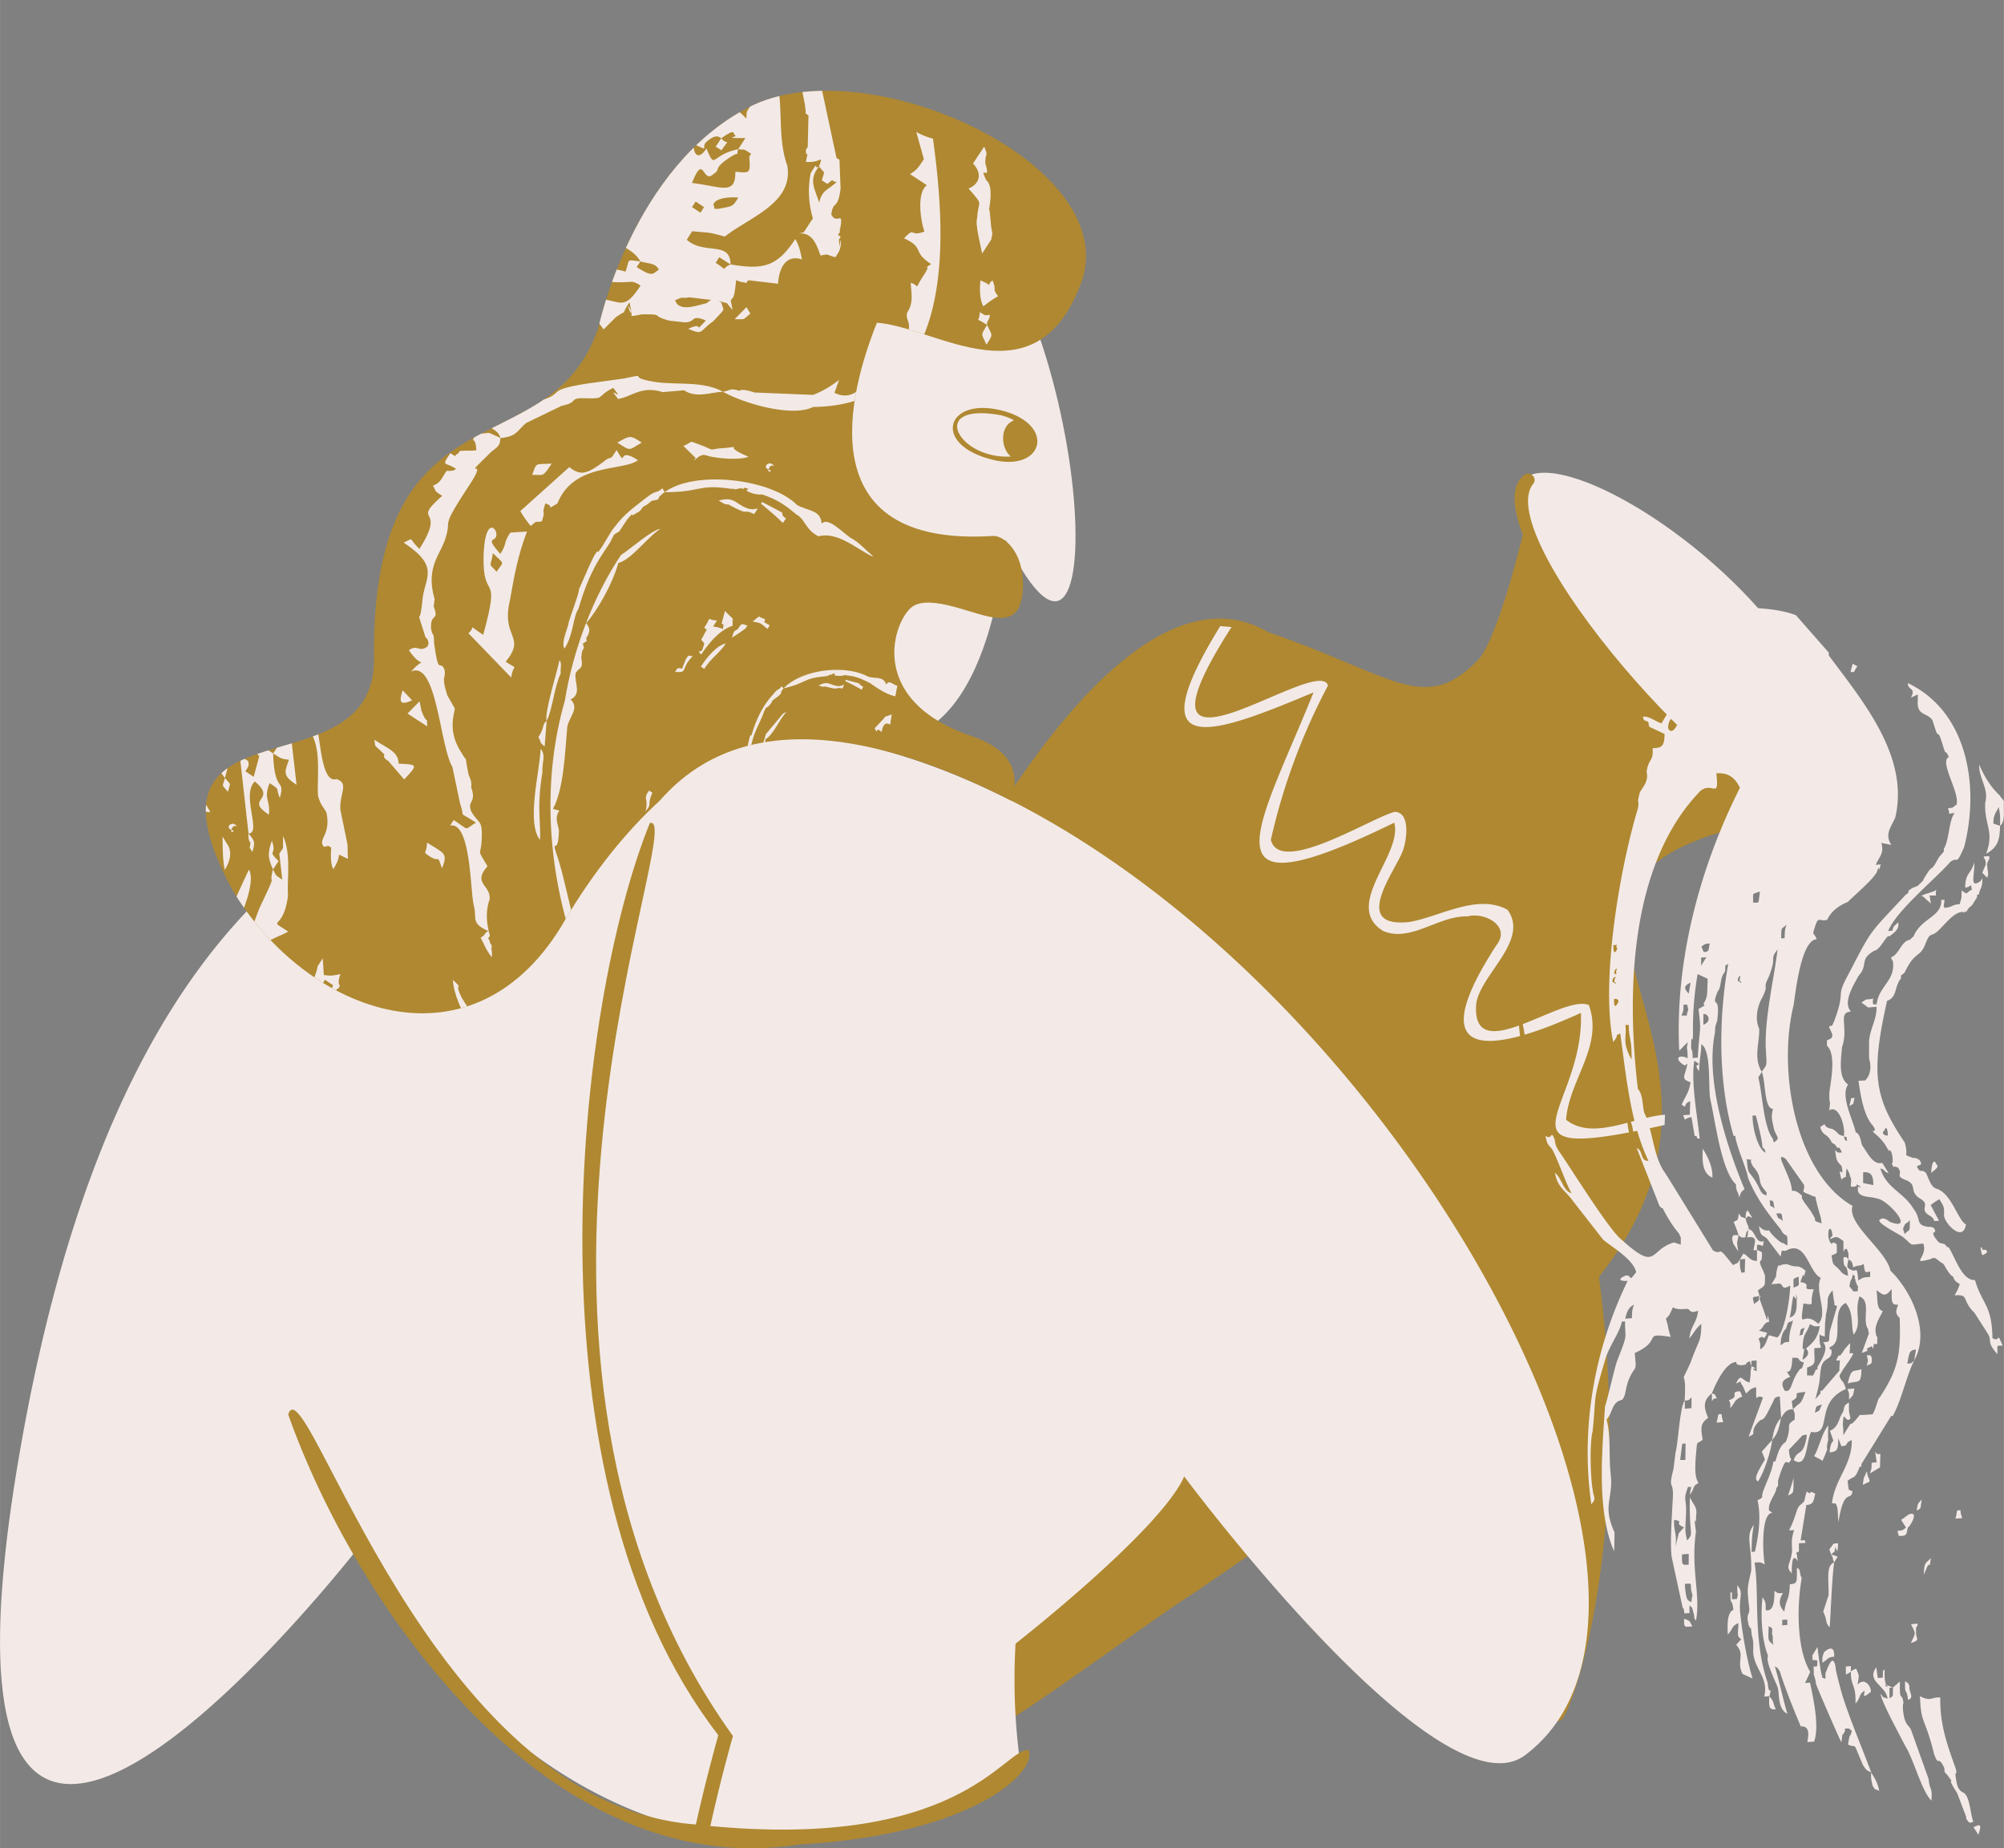 <svg xmlns="http://www.w3.org/2000/svg" width="1080" height="995.9" viewBox="-0.005 0 1080.005 995.949" style=""><rect x="-0.005" y="0" width="1080.005" height="995.949" fill="#808080" stroke="none"/><g><defs><clipPath id="a" transform="translate(0 48.9)"><path d="M583.3 101.7c-24 68.1-78.9 25.5-110.7 23.3-14.7 36.5-38.3 121.3 62.6 114.9 5.5-.4 16.7 8.4 16.1 27.5-.5 16-7.7 17.5-15.9 16.4-10.8-1.4-33.5-12.4-43.4-6s-26.5 50.1 31.5 69.9c23.1 7.8 26.1 21.4 21.5 34.9-58.2-29.7-140.1-56.6-189.4-.1-18 16.4-35.8 38.5-50.7 63.7-48.8 85.7-139.9 51.4-179.8-15.8-57.9-107.5 80-48.7 76.4-127-.3-148.9 95.8-98.5 121.2-176.5 0 0 17.8-85.5 80.8-118s199.8 29.9 179.8 92.8z" fill="none"></path></clipPath></defs><g data-name="Слой 2"><g data-name="Zodiac24_427614472"><path d="M541.9 290.9c62.9 127.3 45.4-150.4-39.4-194.7-78.9-43.8-126.9 34.4-127.3 75.6s24.6 213.7 92.1 226.3 74.6-107.2 74.6-107.2z" fill="#f3eae7"></path><path d="M841 927.1c7.2-2 63.2-163.1-13.9-382.6l-101.4 40.6S745.2 954 841 927.1z" fill="#af8831"></path><path d="M715.1 564.3c1.2-.8 2.3 1.1 1.2 2s-2.3-1.1-1.2-2z" fill="#34364e"></path><path d="M376 940.2c50.5 92.7 189.4-31.4 268.7-82.7 61.2-41.8 176.5-121.1 185-136.1 171.8-152.4-72-247.5 139.1-282.2l-142.9-174c-3.3 16.8-18.8 82.5-30.8 91.9-28.2 27.5-44.5 6.7-111.4-16.4-134.7-79-341 500.5-307.7 599.5z" fill="#af8831"></path><path d="M859.3 349.2c6.9 8.4 14.6 17.1 22.1 25.2h.1c21.5 24.6 86.4 85.3 102.2 64.4 46.2-119.8-280.8-294.5-124.4-89.6z" fill="#f3eae7"></path><path d="M897.3 600.7c-16.9 1.1-38.7 14.2-53.3 2.7 1.6-21.6 20.3-39.6 12.3-61.8-14.3-6.3-63.8 35.2-60.7-.9 2.4-15.8 28.9-34.1 16.8-50.5-16.4-8.9-36.6 3.9-52.8 6.6-32.1 3.6-7.5-27.6-3.6-38.3 2.3-6.2 4.1-21.1-4.5-21-13.3 3.6-61.9 34.5-66.6 15a333.8 333.8 0 0 1 30.8-83.1c-5.1-17.7-115.4 67.2-52-31.5l-6.1-.5c-45.7 74.2-2.6 57.9 50.3 35.7-29.5 73.3-62.4 122.1 43.5 70.2 4.8 17.1-28 44.5-6.1 58.3 15 6.5 29.9-8.3 45.6-7.8 9.4-2.5 23.7 5.4 15.5 15.6-40.5 62.4-4.7 59.4 45.6 36.4 2 52.3-53.3 82.5 45.1 60.4z" fill="#f3eae7"></path><path d="M586.3 479.6a166 166 0 0 0 17.5-8.5c-22-4.8-18.2-12.1 1.7-4-4.1-26.3 4.5-23.1 4.4.5 18.8-13.8 34.5-13.8 5.3 2 40.2 7 21.1 11.9-4.9 3.4 3.8 30.8-4.3 38.7-4.3 1.9-3.4 1.5-25.4 15.2-19.7 4.7z" fill="#af8831"></path><path d="M513.8 665.9a166.4 166.4 0 0 0-18.5-6c12.5 18.8 4.7 21.4-4 1.7-15.2 21.8-19.3 13.6-2.8-3.4-23.1-3.1-34.5-14-2.4-5.1-23.9-32.6-7-23.1 5.8 1 18.5-24.8 29.8-24.7 4.4 1.6 3.5 1.2 28.9 6.6 17.5 10.2z" fill="#af8831"></path><path d="M736.2 640.3c-4.8 4.3-9.3 9-13.7 13.8 22.4-2.7 21.2 5.4-.2 4.3 12.5 23.5 3.4 23.4-4.4 1-13 19.2-27.8 24.3-5.6-.2-40.2 6.8-23.9-4.1 3.5-4.7-13.9-27.9-8.8-38 3.4-3.2 2.7-2.6 18.9-22.8 17-11z" fill="#af8831"></path><path d="M494.5 793.2c25.7 5 32.8-31.6 9.6-38.5s-31.1 31.8-9.6 38.5zm-8.7-18.8c-2.2-23.1 32.1-19.2 28 3.4-4.5 15.4-27.9 14.1-28-3.4z" fill="#af8831"></path><path d="M644.7 857.5l3.7-2.6c-12.3-17 12.2-36.8 23.5-16.1l3.6-2.5c-14-25.2-46.3-1.1-30.8 21.2z" fill="#af8831"></path><path d="M583 601.2c25.7 5 32.8-31.6 9.6-38.5s-31.1 31.8-9.6 38.5zm-8.7-18.9c-2.2-23 32.1-19.1 28 3.5-4.6 15.3-28 14.1-28-3.5z" fill="#af8831"></path><path d="M985.8 437.5c-1.8-8.2-7.4.9-12.2.5-44.5-3-170-148.2-147.4-177.2 3-3.2-2.3-7.9-5.2-4.4-35.1 29.3 134.6 225.7 164.8 181.1z" fill="#af8831"></path><path d="M821.9 945.8c-46.2 34.6-183.7-150.2-183.7-150.2-12.8 29.1-90.9 90.1-90.9 90.1a332.5 332.5 0 0 0 2.7 65.8c-173.6 107.7-313.5-26.3-355.6-119.1-16.5 21-242.2 303.9-185.2-41.5C68.4 433.3 239.6 405 381 394.3c284.4-21.7 576.8 449.6 440.9 551.5z" fill="#f3eae7"></path><path d="M395 935.5c-.2.6-6.4 21.9-13.2 52.9-2.6-.3-5.2-.8-7.7-1.2 5.8-26.5 11.3-46 13-52.2-106.7-138-76.3-394.3-36.9-491.5 21.8-6.5-103.8 284.7 44.8 492z" fill="#af8831"></path><path d="M838 632l-3.5-5.6c.8 4.3.8 4.3 3.5 5.6z" fill="#af8831"></path><path d="M818.8 533.2c.2-4.9-.7-7.9 3-11.8-5.5-2.5-2.6-8.5-2.4-21.6 3.7-1.7.9-.1 1-1.5l1.2-19c2-7.4.1-1.5-.7-8.7 2.7-.2 1.8-.1 3.7-1.7.3-12.6 5.3-25.9 10.7-37 3.7-9.2 2.4-11.9 6.7-20.8-29.6 30.5-25.8 92.1-24.3 133.8 1.9-1.7 5.7-12 1.1-11.7z" fill="#af8831"></path><path d="M871.8 583.1c.7 10.1 2.6 7.1 2.4 15.8h1.9c-.2-15-4.4-22.4-4.8-36-4.7 6.1.7 10.1.5 20.2z" fill="#af8831"></path><path d="M880.3 615.9c.2-7.3-.7-11.6-3.4-14.3.1 4.8.8 10 3.4 14.3z" fill="#af8831"></path><path d="M834.8 607.6l-1.7-2.8c-1.8-4.3.8 1.4-.9-4.3-3.5-7 .1-5.8-3.4-11.4-5.3-10.8-5.6-27-8.5-38.6l-1.8.2c.8 14.1 5.8 39 11.8 52.8v1.5c.9 2.8 0-1.5.8 4.3 1.9-1.6 1-1.6 3.7-1.7z" fill="#af8831"></path><g fill="#f3eae7"><path d="M959.8 764.1c-2.8 3.1-3.7 6.1-4.8 11.9 2.8-3.1 3.8-6 4.8-11.9z"></path><path d="M1009.2 962.3c1.8 2.8.9 1.4 3.6 2.7-.8-4.3-2.6-7.1-4.4-9.9-.1 4.4 0 2.9.8 7.2z"></path><path d="M983.1 890.2c-1 2.9-.9 1.5-1 5.8 2.8-1.6 2.8-3.1 6.4-3.3.1-1.5.2-7.3-5.4-2.5z"></path><path d="M987.7 839a6.7 6.7 0 0 0 .8 2.9l1.9-3.1-3.6-1.2c0 .1.1.2.1.3z"></path><path d="M985.5 859.5l-2.9 8.9c2.6 5.6.8 5.8 3.5 8.5.7-10.5 1.2-27 2.4-35-4.5 1.8-2.9 8.9-3 17.6z"></path><path d="M925.3 753.5c-1.8-2.8 0-1.5-2.7-2.7v4.3c.9-1.5.9-1.5 2.7-1.6z"></path><path d="M951.2 786.5c-6.6 10.6-4.8 10.5-3.9 11.9 2.8-3.1 7.7-18 7.7-22.4l-5.5 6.2z"></path><path d="M957 921.1c-1.8-4.3-.9-4.3-3.5-7-.2 5.8-.2 7.2 3.5 7z"></path><path d="M994.8 898v4.4c2.7-1.7.9-.1 2.7-1.7v-2.9z"></path><path d="M1008.3 911.6c.1-3.1-3.6-8-7.2-3.8 1-5.9.9-4.5-.8-8.7-2.8 1.6-.9.1-2.8 1.6-.1 8.8 2.7 5.7 2.5 17.3 2.7-3.1 1.9-4.5 3.7-6.1 3.7-3.2-2.8 6 4.6-.3z"></path><path d="M991.9 909.9c-.2-.9-3-10.8-2.6-11.5-1.5-8.3-4.3.3-5.5 3.3v2.9c-3.7-1.2-1 .1-1.8-1.3s-2.4-14.8-2.5-15.8l-2.8 4.6c.8 4.3-1.9 1.6 2.7 2.7v2.9c-2.8 1.6-1.8-2.8-1.9 4.5.3.8 1.3 4.3 1.1 4.8s13 30.7 13.8 31.9c1-7.4 0-2.9 1-4.5l.9-1.5v-1.4c2.8-.2 1.9-.2 3.7 1.2-1 4.4-1 0-2 7.4 5.4 2.5 1.9-3.1 8 11 1.8 2.8 1.8 2.8 4.5 4-4-10.8-14-34.5-16.6-45.2z"></path><path d="M1000 360.5l1-1.5a20.1 20.1 0 0 1-2.5-1.4c-.4 1.5-.9 3.1-1.2 4.6 2.7-.2 1.8-.1 2.7-1.7z"></path><path d="M937.8 868.7c-.7-8.6 2.1-10.3-1.5-14.4-.2 7.3.8 2.9-.2 7.3l-2.7.2c.1-7.3 0-1.5-.8-4.3-.2 8.7.8 2.8 1.6 10-3.6 1.2-3.3 9.1-3 13.3 2.8-3.1 1.9-4.5 5.6-6.2.4 4.2-1.5 7.3 1.7 8.6l-2.8 3.1c5.1 5.8-.1 8.6 3.4 15.7l5.4 2.5c-3.2-10.5-5.6-24.9-6.7-35.8z"></path><path d="M989.6 834.5s.8 4.3 1-2.9c-3.7.2-1.9.1-4.7 3.2l.9 2.8 1.9-1.5c1-5.9 0-1.5.9-1.6z"></path><path d="M1079.1 430.4c-1-1-1.1-1.3-1.1-1.5-5.3-4.8-8.8-10.9-11.3-16.8-.6 6.7 5.4 13 3.2 20.4-.6 12.3 5.1 15.2.5 27.5 6.4-3.3 7.4-7.8 7.5-15l-3.6-1.2c0-4.1.7-4.9 2.9-8.9.8 4.3.8 4.3.7 10.1 3.2-2.4 1.6-9.3 2.1-13.2z"></path><path d="M907.6 872.3c0 4.4 0 3 .9 4.3l3.6-.2c-1.7-2.8-.8-2.9-4.5-4.1z"></path><path d="M966.6 795.5c.5.6-2.8 9.7-3 10.4 3.7-1.7 2.8-1.6 3-10.4z"></path><path d="M978.3 804.9c-4.6-2.6-1 1.5-4.6-1.2-1.9 6-.1 4.4-3.8 7.6-1.8 1.6-1.9 5.9-5.7 13.4l2.7-.2c-1.9 6-1 7.4-1.1 11.7-1 7.4-3.8 7.6-.2 11.7.1-5.6.2-11.3 3.4-6.6-.1-.5-.3-1.2-.5-2.3.1-3-1.8-1.4 1-3v-4.4l3.6-.2c-.9-1.4 1-1.6-2.7-1.3l3.1-19.1c3.7-.3 3.8-1.7 4.8-6.1z"></path><path d="M985.3 768.1c-3.5 4.1-4.9 12.2-7.6 16.5 1.8 1.3 2.7 1.2 4.5 2.6 4.7-10.6 1-3.4 3.1-11.4-.3-1 0-5.2 0-7.7z"></path><path d="M926.1 762.1c-1 4.5-.1 1.5-1 4.5l3.6-.3c-.8-2.8-.8-2.8-.8-4.3z"></path><path d="M972.8 906.9l2.8-6c-7.2-11.6-7.4-34.7-4.6-50.5-1.7-3.2-.1-4.4-2.6-5.6-.1 7.2.8 8.6-3.8 8.9-.2 8.8-2 7.4-3 14.8-.9-1.4-4.5-4.1-.7-10.1-2.8.2-2.8.2-4.6-1.2 0 3.7.1 11.5-4.7 10.5 0-4.3 0-4.3-1.7-7.1-1.2 10.3-.4 23.4 3 31.7-1.8 2.6 4.3 14.3 5.2 17.1s-.2 11.6 5.2 14.1c-2.6-8.5-4.2-17.1-6.8-25.6 1.8 1.3.9-.1 2.7 2.7 2.3 7.8 8 22 11.3 29.7 4.6-.4 4.5 4 3.5 8.4l3.7-.2c3.4-9.2-1.7-28.5-2.2-31.8zm-19.6-30.6c2.7 1.3 1.8 1.4 1.8 4.3.9 1.4-.1 2.9.8 5.7-3.6-2.6-2.7-2.7-2.6-10zm10.1-.7l-2.8.2v-2.9l2.7-.2z"></path><path d="M1028.5 907.2l-1.8-1.3c-.2 8.7.8 2.9 1.6 10.1 3.8-1.2.1-4.7.8-7.2-.1-.3-.3-.7-.6-1.6z"></path><path d="M1030.1 815.7c-1.8.1-2.8 1.6-5.5 3.3l2.6 4.1c-1.8 1.6-1.8 1.6-4.6 1.8.9 2.9 0 2.9 2.7 2.7s2.2-2 2.9-4.5c.9-.1 5.6-7.7 1.9-7.4z"></path><path d="M1033.6 874.9l-3.7.3c2.7 5.6 2.7 4.2-.1 10.2 5.5-1.9 2.7-1.7 2.8-6 .1-5.9 0 0 1-4.5z"></path><path d="M1035.7 808c-2.8 3.1-1.8 1.6-2.8 6 2.8-1.6 1.8-.1 2.8-6z"></path><path d="M934.1 670.1l2.7 4.2c-.8-5.8-.9-2.9.2-8.7-1.9.1-4.6-1.2-2.9 4.5z"></path><path d="M1040.6 839.6c-2.8 3.1-3.6 1.7-3.8 9l1.9-4.5c1.9-3.1.9 2.8 1.9-4.5z"></path><path d="M944.4 656.3l-2.6-4.2c-1 1.6-1 1.6-1 4.5 1.8-1.6.9-1.5 3.6-.3z"></path><path d="M917.7 619c-.3 5.2-.7 13.3 5.2 15.6.2-5.9-2.4-11-5.2-15.6z"></path><path d="M941.6 659.4c.1-1.4 0 1.5-.8-2.8-2.7-1.3-1.9.1-3.6-2.7-1 4.5-.1 2.9-2.9 4.6a62.6 62.6 0 0 1 2.7 7.1c1.8 1.3.8 1.3 3.6 1.2 1-4.5 0-1.5 1.9-4.5-.8-4.3-.9-1.4-.9-2.9z"></path><path d="M950.6 668.9c-4.8 1.2-4.2-5.5-8.1-6.6-1 2.9-.1 2.9-1 4.4 5.5-.4 4.6 1.1 3.5 7h1.9v-2.9c3.7-.4 2.7 2.6 3.7-1.9z"></path><path d="M1003.2 737.8c-4.6 1.7-5.4-1.1-7.4 7.7 5.5-1.8 7.3 1 7.4-7.7z"></path><path d="M1008.8 733c0-2.9-.9-2.8-2.7-2.7.8 4.3.9 1.4-.1 5.8 1.8-1.6 2.7-.2 2.8-3.1z"></path><path d="M996.5 754.2c2.8-3.1 1.9-1.6 2.9-6l-3.7.3c.9 2.8.9 1.3.8 5.7z"></path><path d="M952.7 906.9c-8.1-23.4-4.4-47.7-7.1-64.9 2.8-.2 3.7-.2 5.5 1.1-1.1-5.1-2.2-27.9 4.1-27.9l-1.8-1.3c-.8-4.3 3.9-9 3.9-11.9l1-1.5a27.1 27.1 0 0 1 0-2.9c5.3-17.1 4.3-5.2 7.1-11.4-.3-.1-1-.8-1.3-5l7.4-7.8c1.9-.1 2.8-1.6 1.8 2.8-2 8.8-4.6 4.7-6.6 10.6 7.5 5.2 6.6-10.3 9.4-15.2 11.8 2.2 1.5-15.8 18.7-23.1-1.7-5.7-1.8-2.8-3.5-7 2.3-4.8 5.2-7.4 7.5-12.1-2.7-1.3-1.9 3-1.7-5.7l-2.8 3.1c-4.7 7.6-1.8.1-4.7 6.1 2.7 1.3 1.9-3 1.7 5.7l-9.3 10.8h-.9v1.5l-2.8 3.1c2.9-10.4 2-8.9 3-16.2s6.6-4.1 5.7-10.6h-.9v-1.3c8.4-2.7-.1-19.5 8.6-23.8 4.5 5.5 2.6 11.4 4.3 17.1 4.7-6.2.2-11.6 3.1-20.6 6.4 2.5 1.6 11.5 4.3 17.1 0 0 0-1.4.8 2.9l-3.8 10.4c6.4-1.9 0-1.4 4.6-3.2 1.9-1.6.8 4.3 1.9-1.6h1.8c.1-7.3 0-1.5-.8-5.8s2-8.1 3.8-11.9c-3.6-1.2-2.6-5.6-3.4-11.3 3.6 2.6 4.5 4 8.2-.6-.1 7.3-.1 8.7 3.5 8.4-1.2 3.3-1.8 4.7.8 7.2.7 19.5-.8 27.8-10.8 42.9-.9.1-1.9 6-3.8 9-.2 0-6.8.6-6.8.3s-3.9 5.4-5.2 4.9l-3.8 6.1c.2-7.3-.8-2.9.2-10.2 1.8 1.3 1.8 2.8 3.7 1.2-.9-4.3-.9-2.8-.8-8.6-3.7 1.7-1.9 3-3.8 6s-1.8 7.2-6.5 9.2c3.5 9.9.9 1.4-.2 11.6 4.5-.3 4.6-1.7 4.7-7.6l1.7 4.3c4.6-.4 1-1.5 5.6-3.3.2 13.5-9.2 20.8-10.7 34.1h1.8c1.8 1.6 1.2 7 1.7 10 3.1-19.1 6.6-10.6 7.6-16.5-2.7-1.2-1.8.2-2.7-5.6 3.8-3.2 3.7-.3 6.6-7.7h.9v-1.4l16-25.9h.9c4.9-9.1 7.2-21.2 11.5-29.9-1.8 1.6-.9 1.5-3.7 1.7 1.1-5.9 1.1-7.3 4.7-7.6l-1 5.9c9.2-16.3-2.4-38.5-12.8-48.4-2.2-11-23.7-25.2-20.4-34.9-30.7-17.5-40.5-72.7-31.8-108 1-5.9 3.8-35.2 12.5-35.7-1.7-4.3-2.7-1.3-.8-7.2s2.8-1.7 6.5-3.4c2.1-4.5 6.3-7.6 11.1-9.5 2.5-2.8 15.6-13.6 15.9-17.1 1.9-4.5-.1 4.3 1.8-3.1l-2.7.2c1.9-4.5 4.7-6.1 3-11.8l5.4 1.1c-3.5-5.6-.7-8.7 2.1-14.7 7.8-33-17.6-62.9-35.8-87.4v-1.5l-17.7-20.2c-7-2.6-14.2-3.4-22.3-3.9a12 12 0 0 1-4.4 4.1 43.5 43.5 0 0 0-1.7-4.5c-6.5-.8-10.3-1.5-13.8 5.6-2.7-2.7-.9-2.9-4.5-4-.1 5.8-.1 2.9-1.1 7.3-2.7-2.7-1.8-1.3-2.6-5.6-2.8 3.1-1.9.1-2 7.4-4.6.3-3.6-4.1-7.2-3.9s-1 1.5-3.7-1.2c-.2 11.7-1.8 3.1-5.6 9.2-1.9 3-.9 0-1.9 4.4 3.6 1.2 0 0 1.8 1.4l11.7 7.8c3.5 2.3 9.2 10.3 11.7 13.7s6.3 3.9 6.1 11.2c-2.7.2-1.8.1-3.6-1.2H923v-1.4c-9-8.1-34.1-32.4-42.3-31.8 1.7 5.7-.1 2.9 2.6 4.1-1 4.5 1.8 2.8-2.7 1.7.8 1.4 0 0 .8 2.8h.9v1.2c3.6 5.6 9.9 8 14.4 12v1.5c3.8 3.1 6.1 4.5 7.1 11.1-4.1.8-6.3 6.1-8.4 9.3-3.6-1.2-6.3-3.9-10-3.6.9 2.8 0 1.4 2.7 2.7.9 1.4 0 1.4.9 2.8l8.1 3.8c-.1 7.3-1.9 7.4-6.5 7.7.7 7.1-2.2 5.4-3.2 12.7 1.2 4.6-1.6 7.7-3.6 11-2 7.4-.1 2.9-1.1 8.8-9.5 31.3-20.2 92.3-13.3 125.8 3.8-4.6.1-2.9 3.8-4.6 3.2 22.9 5.4 48.1 15.2 68.6-4.6.3-2.7-5.6-6.3-6.8l12.2 31s.9 1.4 1.8 1.4a69.7 69.7 0 0 0 8.9 13.8c.9 2.9.9 0 .8 5.8l-3.6-1.2c-13.8 3.9-8.5 16.6-29.2-2.3-7.4-6.9-26.8-38.3-32.9-47-2.7-4.1-1.7-5.6-2.6-7-1.8-4.3-1 1.5-4.6-1.2.9 4.3.9 4.3 3.5 7.1 3 5.2 7.7 19.2 10.6 23.9-4.6-1.2-5.4-8.4-9-11 1.6 8.3 5.4 9.1 9.8 15.3l16.1 20.6c4.5 4 16.2 10.4 17.9 17.6-4.7 6.1-1.8 1.6-5.5 1.8-4.6 1.8-3.7 3.2.9 2.9-17.8 36.6-25.5 78.7-19.6 120.4 1.7-2 1.9-2.5 1.5-4.3-2.2-7.1-2.4-29.6-.8-34.9 2.2-21.2-.3-15 7.1-39.7 1.9-6.3 8-14.6 8.6-19.5l1.8-.2c-.1 10.2 1.8 5.7-4 20.6-1.7 4.1-5.1 20.4-6.8 25.2-1.6 24.4-4.6 56.6 4.9 78.1.1-3 .2-7.3.2-10.2-6.8-14.9-.4-17.7-2.1-31.8-1-8.7.2-21-2.2-28.9 3.7-4.2 2.6-9.4 8.4-10.7 2.8-3.1 1-7.4 5.7-15 1.9-3 1.9-1.6 1.1-10.2 15.8-7.2 3.2-11.2 19.4-8.7-1.8-5.6-.9-4.3-2.6-9.9 1.8-1.6 1.8-1.6 3.8-6.1 1.8 1.3 4.5 1.1 7.2.9s.9 2.9 6.4 1c-1 7.3-3.8 7.5-4.8 14.9 2.8-3.1 2.8-4.6 6.5-7.8-.2 10.2-1 7.4-5.8 20.8-6.7 15-1.9.1-3.2 20.5 2.8-.2 1.9-.1 3.7-1.7v5.8l-3.6.3v-4.4c-2.7 3-3.6 23.4-5 28l-1.1 8.8c-3 11.8-.1 5.8-.3 14.5-.3 6.8-1.8 26.7-.6 33.4l5.9 27.2c0 1.5.1-2.9.9 2.8l2.7-.2v-4.3a10.5 10.5 0 0 0 1.7 1.7c-.7-.6 1.1 3.3.9 5.4l.9 1.3c2.7-13.5-2.9-27.7 0-47.9-1.6-12.9 0 0 .1-8.7.7-4.9-1.4-5.6-3.4-9.9-.4 21.8 2.4 18.7-1.4 23.3-1.7-5.7-.7-8.6-.6-15.9s-1.7-5.7 1.1-13.1c2.8 1.2 1.9-3.1.9 4.3 2.8-3.2 1-4.5 4.7-6.2-2.3-3.8-1.7-8.7-1.6-12.9 1.1-11.7.1-7.3 3.8-10.5-.8-5.7-1.7-8.6 3-11.8-2.6-5.8-2.7-9.5 2-13.2 2.1-5.2 7.1-16.5 13.1-16.9a6.5 6.5 0 0 1 .2 1.1c2 1.3 5.5.3 5.3-.1s-.9.1 1.8-1.5l.9 2.8v-2.9l2.8-.2v5.8c-5.4-2.5 2.7-.2-2.7-2.7-1 4.4-.1 2.9-1.1 8.8-4.5-1.1-4.4-5.5-7.3.5 4.6-1.8 1-1.5 3.6 1.2l1.8 4.2c1.8-1.6 2.8-3.1 5.5-3.3-.2 10.2 0 2.9 3.6 5.6l-7.7 20.9c4.6-1.8.9-1.6 3.8-6.1 4.6-6.2 2.7 1.2 8.4-10.8 1.9-3 1-4.4 4.6-4.7l.7 11.6c1.9-3.1 2.8-4.6 6.5-4.8-.9-2.9 0 0-.8-4.3 6.4-3.4-1.8-4.3 7.4-4.9-2.9 7.5-1.9 4.5-6.6 9.2.9 2.8.9 1.4.8 5.7-5.5 3.3-1 3-4.8 12-3.3 2-4.4 6.6-5.6 10.5h-1c-1.3 6.7-3.2 9.5-5.7 16.4-1 3 .8 2.8-2.9 4.5 2 8.9.6 18.8-1.4 27.7l-1.8.2c.1-7.3.2-8.8 1.2-14.6-4.7 6.1-1.1 10.2-1.4 24.7-2 9-2.4 8.9-1.2 19 .8 5.7-1.9 3-.2 10.2 1.7 4.2.9-1.5 1.7 5.7.9 2.8.8 4.2.8 7.2-.7 10.1 8.6 14.8 5.9 25.7l2.8-.2c1.8-7.3-.2 1.5-.9-7.1zm29.9-492.8c1-3 0-1.5 1.9-3.1-1 4.4-1 4.4-3.8 6.1 0 0 1-3 1.9-3zM870.1 526.6c1.8-.1 0 0 0 1.5a6.4 6.4 0 0 0 0 1.4c1.4-1.1.3 1.7 0 0h-.1c-1.8.2-.8-2.8.1-2.9zm1.5 14.4c-1.8 3.1-1.8-1.3-1.7-2.7 2.7-.2 2.7 1.2 1.7 2.7zm-.6-17.3c0 .6.1 1 .1 1.3s.3 1.8 0 0h-.1c-1.8.1-.8-2.8.1-2.9s0 .1-.1 1.6zm.3-11.7c-1.9 3.1-1.8-1.3-1.8-2.7 3.6-.3.9-.1 1.8 1.3s0 0 0 1.4zm8.2 198.3l-3.6.3c1-4.4 1.9-6 4.7-7.6-1 3-1 3-1.1 7.3zm25.3 115.8l-1.9 7.4c1-7.3-.8-7.2-.7-14.5 6.4 1-.9 1.5 5.4 4zm6.8 31.4c.8 4.3.9-1.5-.1 5.9-1.8-1.4-2.8.2-3.5-9.9 4.6-.4 2.7-.2 3.6 4zm-1.5-20.2v5.8c-3.7.3-3.7.3-3.6-5.5zm-1.8-50.6h-2.8l1.1-8.7 1.8-.2zm73.6-30c-1.9 4.5-1 3-3.8 4.6 1-4.4.1-2.9 3.8-4.6zm19.3-60.9c-3.6.3-1.8.1-4.5-2.6 1-5.9 1-1.5 2-7.4v1.5h.9v1.5c1.8 4.2-.8-1.4.9 2.8s.9-1.6.7 4.2zm-14-32.4c.9 4.3 0 1.5-1 4.4 3.7-1.7 3.7-1.7 7.3 1v5.8c1-1.5 0-1.5 1.9-1.6.8 2.8.9 1.4.8 5.7 2.3.9 2 2.3 2.6 4.2 3.7-1.7 2.8-.2 5.6-1.8.8 5.7.8 4.3 3.5 4.1v2.9c-3.7.2-3.7.2-6.4 1.9-.8-8.7-.9-4.3-3.6-5.6s-2.7-1.2-1.7-5.7c-1.1-1.8-1.3-1.2-2.7-1.2 0 8 1.8 1.8 2.5 10-3.6-1.2-2.7-1.3-5.4-4s-2.7-1.3-3.5-7c3.7-1.7 2.7-.2 2.8-6-3.6-2.7-1.8 1.6-3.6-1.2s-.8-10.1.9-5.9zm-3.6 49.6c1.1-10.2 0-1.4 1-7.3s-.8-5.8 3-10.4l.8 5.8c.8 2.8-1 1.5 1.7 2.7l-3.9 13.4c-1 5.9.9 5.7-3.7 6.1 2.7 2.7.8 7.2-3 13.2v1.5h-.9c-1.9 4.5-1 2.9-4.7 3.2v-4.3c5.5-1.8 3.7-3.1 3.9-10.4l3.6-.3c-.8-2.8-.8-2.8-.8-7.2 1.8 1.4 0 0 2.8 1.3.1-1.4.1-4.7.2-7.3zm-20.8-214.8c-.9 3-.9 3-1 7.3l-1.9.2c.2-7.3.1-4.4 2.9-7.5zm9.4 140.2c.8 4.3-2.8 3.1 3.5 5.5 4.5 2.6 1-3 5.3 11.2.8 2.9 0 0 .8 4.3-1.2-1-4.1-.7-3.6-2.6-2.6-5.5-4.8-6.9-7.1-11.1v-1.5c-1.8-1.3-2.7-2.7-5.4-2.5.1-7.2-10.6-22.4-3.3-17.2zM960.8 658c-2.7-2.7-1.8.2-3.5-4.1 3.6-.2 2.7-.2 3.5 4.1zm-16.2-261.5l5.3 9.7-3.8 4.7c-4.3-9.9-2.6-5.7-4.2-17.2 1.8 1.4.9 1.4 2.7 2.8zm3.9 83.9c-1 7.3-.1 5.8-3.7 6 .1-5.8-.9-4.3 3.7-6zm-.4 74c-2.8-6-.3-13.4 1.2-16 4.7-9.1.1-4.4 3.9-11.9 4.8-12 .1-8.7 4.8-14.9-2.1 16.9-6.8 35.7-6.4 52.7.7 11.6.7 8.7-2.1 13.3 2.1 4.9 1.2 19.9 6 19.9-.9 4.4-.9 4.4.7 11.5 1.8 4.2 2.7 4.2.9 5.8s-1 0-1.8-1.4c-5-6.6-5.5-24.7-7.7-32.8l1.9-3c-4.7-7.5-1.1-16.2-1.4-23.2zm5.6 92.5c2.8-.2 1.8 1.4 2.7 4.2-3.6-2.6-1.8.1-2.7-4.2zm-9.2-45.8h1.8c1.4 5.7 3 11.8 3.4 15.7s.9 0 1.8 4.3c-3.7-1.3-7.1-12.7-7-20zm.4 27.6c5.5 6.2 1.6 7.4 6.2 12.6 1.8 2.8.9 0 .9 2.9-3.7-1.2-2.7-2.7-6.3-8.3s-3.6-2.6-4.3-11.3c5.4 1.1 0-1.5 3.5 4.1zm-39.4-242.5c-.7 3.1-4 10.8-6.5 6.3 0-1.5.1-7.3 6.5-6.3zM879.3 571c-5.3-9.8-2.5-11.5-3.3-18.7h1.8c-.1 7.2 1.7 7 1.5 18.7zm78.6 149.7l-4.6-1.2c-1.9 4.5-1.9 6-4.7 7.6.1-4.3.1-2.9-.8-5.7 3.7-3.2 1.8 2.8 4.6-3.2l-4.5-1.2c2.9-1.4 2.2-4.3 5.6-4.7-1.7-8.6-.1 2.9-1.8-2.8l-3.5-9.9c1-1.5 0-1.5 0-1.5-1 4.5.9 1.4-2.8 4.6-1.7-5.7.1-2.9 2.8-4.6l-.8-2.8c4.1-2.7 3.8-2.2 3.8-7.5 0-1.5 0 0-.9-2.9-3.5-7-.8-4.3-.8-7.2s1-2.9-2.6-4.1v5.8c-3.7.2-4.6-2.6-7.3-3.9l-1.9 3.1 2.8-.2-.2 7.2-1.8.2c-.8-2.9-.8-2.9-.8-7.2-1.8 3-.9 1.5-3.7 3.1l-4.4-5.4c-3.6-4.1-1.9.1-6.4-2.5l-24-38.9-1.8-2.8c-6.5-8.8-6.5-23-11.3-32.6-1-4.3-.6-9.5-3.4-12.8-5.8-48.6-5.5-120.4 33.9-160.7 6.5-4.8 10 5.1 8.4-9.3 6.4-.4 10 2.2 12.7 7.8-21.7 43.1-35.1 93.3-32.7 141.7l4.6-4.7c-1 5.9 0 1.5-.1 8.8-3.3-2-7.9-.8-2.8 3.1 2.7 1.2-.1 1.4 2.7-.2-1.1 6.7-4.1 8 1.7 10-1.1 5.9-2 6-4.8 12 3.6 2.6 0 0 4.6-1.8l-.2 7.3-3.6.2c1.7 4.3 0 1.5 4.5 1.1l1.7 10.1h.9c.9 1.4 0 1.5 1.8 1.4-1.1-11.2-4.8-30.5-2.9-41.9 6.3 3.9-1.8.1 2.6 5.6.2-7.3 1.1-8.8 1.2-14.6 5.7 3.8 3.5 23.8 4.9 30.1 2.4 9.9 5.8 38.5 13.8 45.5v1.4c.8 4.3.9 1.4 1.7 5.7 1-3 1-3 2.9-4.5-9.8-23.5-21.3-59.1-15.9-84.6a11.8 11.8 0 0 1 1.1-5.8c2.1-16.2-3.6-5.6.2-16 2.4-2.6 1-7.2 3.9-10.5 1-4.4-.9-2.8 1.9-4.5-5.9 32.9-4.7 67.1 2.9 92.7h.9c.7 6.1 5.9 16.9 6.9 22.7 4.7 11.2 9.9 18 17.7 27.8 2.7 5.6 3.7-.3 3.5 8.4-.9.1-1.8-1.3-2.7-1.2s-7.1-5.6-7-6.8a5.4 5.4 0 0 1-5.6-2.5c.8 7.2 2.7 4.2 5.3 8.3l6.3 8.3c1-4.4 0-2.9 2.8-3.1 11.1-6.3 12.1 11.4 18.9 14.6-3.6 6.8 4.3 19.1-1.4 24.8-8.3-8.1-10.1 5.2-8-11 7.3.9 2.7 1.2 5.6-7.7-8.2.6.1-2.9-7.2-3.8 2.9-9 .9 1.3 2.8-6.1-4.5-4-4.5-1.1-9.9-3.6l-2.8.2c-1.8 1.6-1.8-1.3-2.8 3.1s.9 1.4-2.9 7.5l2.8-.2c4.5-1.2 1.5 4.4 7.3.9-.2 8.6-3.2 24.8-6.9 28zM937.7 529c1.4-1.1.3 1.7 0 0h-.1c-1.8.1-.9-2.9.1-3s0 0-.1 1.5.1 1.2.1 1.5zm-17.5 1.3c-.1 5.8-.1 7.3-2 10.3 0 1.5.9 1.4 0 1.5l-2.8 1.6c1.6 13.7.6 8.3-.4 26.2l-2.8.2c.1-5.8-.9-2.9-.8-7.2.2-7.3.9 1.4 1-5.9a173.7 173.7 0 0 1 2.5-32.1l5.4 2.5c0 1.4-.1 2.9-.1 2.9zm-2.2 21.9v-5.8c2.9-.2 4.6 4.1 0 5.8zm-6.9-22.7l-1 5.9c-2.7-2.7-2.7-4.2 1-5.9zm-1.2 14.6c-1.9 4.5.9 2.8-3.7 3.2 1-3 1-1.5 1.1-5.9 2.7-.2 1.8-.1 2.6 2.7zm6.9-23.7V516l2.8-.2zm1.9-7.4c-.9.1-.9-1.4-1.8-2.8 1.9-1.6 1.9-1.6 4.6-1.8-.9 3 0 4.4-2.8 4.6zm49.6 187c0 4.1.4 8.8-3.8 10 .9-2.9 1-7.3 2-11.7 1 1.2 1.5 1.6 1.8 1.7v-.4c-1.4-4.5 1.1.7 0 .4zm-1.7-6.1c.1-5.8-.9-4.3 2.8-6-.1 5.8.9 4.3-2.8 6zm6 21.4c-2 5.9-.1 2.9-2.8 4.5 1-4.4 0-2.9 2.8-4.5zm-10.1.7l1-3c1.8-1.6.9 0 2.8-1.6-1 4.4-2 5.9-2.1 11.7-3.6.3-1.8.2-4.6 1.8.1-4.4 1.1-7.3 2.9-8.9zm6.9 22.7c-4.5 5.9-3.5 11.8-7.5 10.7-.9-1.4-3.5-5.5 2.9-7.4-4.4-7 .9 2.8 1.1-10.3 5.5-.4 1.8 1.3 6.3 2.5-1.9 5.9-.9 1.5-2.8 4.5zm2-5.9l1-5.9h-.9c.1-8.8 1.9-7.4 3.9-13.4 2.7 1.3 1.8 1.3 5.4 1.1-1.4 7.3-4.2 9.1-7.5 12.1 0 .1 3.6 2.8-1.9 6.1z"></path><path d="M931.7 754.5c.9 1.4.9 1.4.8 4.3 2.8-3.1 1.9-4.5 6.5-6.3-.9-1.4-.8-2.8-1.7-2.8-5.5.4.8 2.9-5.6 4.8z"></path><path d="M1040.8 632c1.8-1.6 4.6-3.2 2.8-4.6-1.8-4.2-2.8 1.7-2.8 4.6z"></path><path d="M1035.2 482.9h1l4.4 4c-.8-4.3.1-1.4-.8-4.3 5.5-.4 2.7 1.3 3.7-3.1-1.8 1.5-5.5 1.7-8.3 3.4z"></path><path d="M1067.4 672.2c.8 5.7.9 4.3 3.6 2.6-.9-1.4.1-1.4-1.8-1.3s0-1.5-1.8-1.3z"></path><path d="M996.7 596c2.7-1.7 1.8-.2 2.8-4.6-2.8 1.6-.9-2.8-2.8 4.6z"></path><path d="M1059.1 478.3c3.6-.3 2.8-3.1 3.6 1.1-3.7 1.8-1.9 3.1-5.5.4-.1 5.9 0 2.9-1 7.4-4.6.3-3.7 1.7-8.3 2-.2-.8-.4-.9-.5-.8s-.2.1 0 0 .3-1.5.6-3.5h-1.8c.6 9.2-11.1 9.8-15 19.9-.9.1 0 0-1.9 1.6-4.8.8-5.6 7.8-10.2 9.5 0 0 .9 1.3 0 1.4h.9c2.1 11-7.5 13.8-8.6 23.9h-1.9c-.8-4.3 1.9-3-2.7-2.7-1.8.1-.9.1-3.6 1.7l3.6 2.7 4.5-.4c.4 6.5-3.9 12.6-4 19.2v8.7s2.6 7.1-2.1 11.8l-3.6.2c.8 5.3 2.4 18.6 7.8 24.2 3.5 5.5-3.7.2 2.6 5.6a24.8 24.8 0 0 1 5.3 6.9c2.7 4.1-.8-1.4 1.8 1.3.7 1.4 1.3 5.3.7 6.4s.1.5.1.8c.9 2.8.9-.1 1.8 1.3h.9c3.6 4.1-1.9 4.5 4.5 7s1.7 5.7 7.1 9.6c7.3 3.9-1 5.9 6.2 9.8 3.6 2.6 0 2.9 4.6 2.5l-4.5-8.4a31.2 31.2 0 0 1 4.7-3.2c2.6 4.2 2.6 4.2 2.5 8.5s10.4 15.3 11.8 5c-4.1-1.6-7.9-17.2-16.1-19.2-2.7-1.2-3.5-4.1-5.3-8.3-2.7-2.7-2.7.2-4.5-2.6s3.6-.3 1-4.4c-1.8-1.3-2.7-1.3-3.6-1.2-6.4-2.5-1.9.1-4.5-8.4-16.1-23.9-18.5-36.2-9.5-76.3 5.5-1.8 3.8-7.5 7.5-12.1v-1.5l1.9-1.5c5.7-12.1 8.3-7.9 11.2-15.4s2.8-3.1 7.5-7.8 8.5-9.9 13.3-9.6c.5-.4 1.5-.9.5-.1h-.5c-.6.4-.9.8 1.4-.1 1.6-3 2.5-2.3 3.8-4.7l1.9-3v-1.4h.9c1-4.4 1.9-3 2-8.9l-1 1.6c-6.3 4.4-3-3.6-3.4-10-1.9 6.5-4.8 5.4-4.9 13.5zm-43.5 130.8c1-3 1.8-.1 1.8 2.8-1.9.1-3.7-1.2-1.8-2.8z"></path><path d="M1070.2 465.8l-1.9 4.5 2.7 2.7c1-2.9.1-2.9.1-5.8 0 0-.9-1.4 1-4.4v-1.5l-2.8.2c-.8 1.6 1 0 .9 4.3z"></path><path d="M1006.7 795.6c-.8-2.8 0-1.6-.7-2.7-.3 1.1-1.3 4.2-.2.2-.2.5-.5 1.3-.9 2.6s.1-2.9-1 4.4l3.7-1.7a6.1 6.1 0 0 0-.9-2.8z"></path><path d="M1007.7 794l5.5-3.3.2-7.2c-1.9.1-1.9.1-2.8-1.3l.8 5.8-2.7.2c-.1 4.3-.1 2.9-1 5.8z"></path><path d="M1058.4 966.1c-3.2-1.2-3.8-4.2-4.4-8.4s.9-.1.1-4.4c-3.2-9.3-8.9-22.8-8.4-38.6-4.8-.4-4.8 2.5-11-.7.7 16.1 2.5 10.2 7.7 31.4 2.6 7.1 1.8-.1 5.3 6.9.9 2.9-.9 1.5 1.8 4.2 5.3 6.9-1.8-1.3 5.3 9.8l4.3 11.3c1.8 4.3-.9.1.9 2.9s1.8 1.3 3.6 1.2c-1.7-2.8-1.6-13-5.2-15.6z"></path><path d="M1063.6 984.6l2.6 4.1c2-5.9 1.1-5.9-2.6-4.1z"></path><path d="M1039.4 958.7l-9.6-26.9c-1.7-2.8-3.6-2.6-4.3-11.3.1-5.8.9 0 .1-4.3s-1.9 1.5-1.7-10.1l-3.7 3.2c0 1.4-.1 4.3-.1 4.3-.9 1.6 0 0-1.8 1.6v-5.8h1.8c-.6-.2-2.9-1.6-3.6-1.2 3.2 1.1-2.6.4 0 0-.9-2.9-.9-4.3-.8-8.7-.9 1.6-.9-1.4-1 4.5l-2.7.2-.8-5.8c-5.7 7.7 5.3 9.8 6.1 17-2.8-1.3-1.9.1-3.7-2.7-.6 2.6 11.9 25.5 13.2 28.1 4.5 7 8.7 24.1 14.1 29.5.7-7.5-1-5.4-1.5-11.6z"></path><path d="M1054.8 813.9c-1 4.4 0 1.5-1 4.4l3.7-.2c-.9-2.9-.9-2.9-.9-4.3z"></path><path d="M1073.8 721.1c-.3-18.2-5.5-18-9.4-31.3-7.3.2-10.7-12.6-14.3-17.8h-.9c-1.3-3.1-3.5-.7-5.4-3.9-3.6-4.1-.9-4.3-.9-4.3.1-2.9-2.7-2.7-3.6-2.7-7.3-.9-3.6-4.1-8-9.6-5-8.9-14.8-11.1-17.9-21.9 3.6 1.2.9 1.4 4.5 2.6l-3.5-5.6c-5 1.5-8.2-5.9-10.8-9.4-.8-1.8-1-6.4-3.5-7-1.2-6.4-8.5-19.5-4.1-25.8-5.3-3.8-3.9-12.3-3.3-20.1 3.8-10.5-2.6-18.9 4.9-19.2-4.7-4.8 1.3-14.2 4-19.2 5.6-6.2.1-8.7 8.5-13.6 2.7-.2 5.5-6.3 7.4-7.8h.9c1.9-1.6 4.6-3.2 4.7-6.1s-.9 0-1.8.1c-2.8 3.1.8 2.8-3.7 3.2 4.4-11.1 26-28.5 33.5-37.3 4.6-3.2 2.7 2.7 7.4-7.8 8.5-32.7 2-73.1-30.3-88.5 0 4.2 4.5 2.1 1.7 7.8l3.7-1.7c0 .5-.1 4.4-.1 4.4-.1 7.2 5.4 5.4 8 9.6l1.8 5.6c1.7 4.3.9-1.5 3.5 7s.9 1.4 3.5 7.1c-5.4 2.6 6.2 19.4 4.1 25.8-2.8 1.6-.9 1.5-4.6 1.8 1.7 4.2-1 2.9 3.6 2.6-3.2 4.1-2.8 14.4-5.8 19.3v1.5l-2.7 3.1c-4.8 9-2.8 3.1-6.6 9.1s0 1.5-4.7 6.2c-3.7 1.7-.9 0-3.7 1.7s0 1.5-2.8 3.1c-19.9 21.4-17.9 17.7-30.9 42.9-7.5 13.6-1 7.3-7.7 25.2-1.9 4.5-1 1.5-2.8 3.1 1.7 4.2 3.5 5.6-1.1 7.3v2.9c5.8 5.2 1.1 23.2 1.3 26.1-.1 7.2.9 1.4-.1 8.7 5.5-3.3 8.9 9.5 7.9 13.9 1.8 1.4 1-1.5 1.8 2.8-1.8-1.3-.9.1-1.8-2.8-4.5-1.1-1.8-1.3-6.3-3.9-6.4-1-1.7-4.2-6.4-1 1.2 4.6 3.2 3.4 5.4 6.9s-.9.1 2.7 2.7c2.6 4.2.9-1.5 3.6 4.1-2.8.2-1.9.2-3.7-1.2.8 5.8.8 5.8 3.5 8.5 1.7 8.6-2.7-2.7-.1 7.3 3.7-3.2 1.8 1.3 2.8-6 0 0 1.8 2.7 1.8 4.2 1.8 2.8-1 5.9 1.7 5.7 4.6-.4-.8-2.9 3.7-.3.8 2.8-1.8-2.8-1 3 1.4 3.2 7 2.5 10 3.6 6.1.5 21.2 18.1 7.1 12.6-1.8-1.3-3.6-2.7-5.5-1.1s10.8 7.9 12.6 9.3c6.3 5.3 2.7 4.1 10.9 3.5 2.7 7.3-7.4 11.3 3.5 8.5 3.7-1.7 2.8-.2 7.3 2.4 1.2 1.6 3.3 6.2 5.3 6.9.9 2.8 1.8 2.7 3.6 4.1a28.6 28.6 0 0 1-2.8 6c8.2-.6 3.6 2.6 10.7 9.4l7.1 11.1c2.7 4.1-.9 4.4 5.3 11.2.1-5.8-.8-4.3 2.8-4.6-3.6-8.5-.9-1.4-5.5-4zm-64.2-82.5l-5.5-1.1v-5.8c3.8-.3 5.6 1.1 5.5 6.9zm16.9 26.4l-.9-2.9c1.9-4.5.9-1.5 3.7-4.6-.1 7.3 0 4.3-2.8 7.5z"></path></g><path d="M583.3 150.6c-24 68.1-78.9 25.5-110.7 23.3-14.7 36.5-38.3 121.3 62.6 114.9 5.5-.4 16.7 8.4 16.1 27.5-.5 16-7.7 17.5-15.9 16.4-10.8-1.4-33.5-12.4-43.4-6s-26.5 50.1 31.5 69.9c23.1 7.8 26.1 21.4 21.5 34.9-58.2-29.7-140.1-56.6-189.4-.1-18 16.4-35.8 38.5-50.7 63.7-48.8 85.7-139.9 51.4-179.8-15.8-57.9-107.5 80-48.7 76.4-127-.3-148.9 95.8-98.5 121.2-176.5 0 0 17.8-85.5 80.8-118s199.8 29.9 179.8 92.8z" fill="#af8831"></path><path d="M430.3 994c-135.4 20.8-238.9-129.5-275-231.8 9.2-30.1 75.7 209.9 219.2 220.9 143 16 167-41.9 179.8-40 5.1 10.8-27.9 45.3-124 50.9z" fill="#af8831"></path><g fill="#f3eae7" fill-rule="evenodd" clip-path="url(#a)"><path d="M135 454.1c-.5 4-1 1.5 1 5 1.5-5.5 1.5-5.5-2.1-10 0 0-.4 4 1.1 5z"></path><path d="M73.1 400.5H73l-12.9-.2a3.5 3.5 0 0 1 .5 2.8c2.5 6 1.5 1 1 5l-1 1.6-1.9 9.5c-1.5 12 3 8.5-2.9 17.5 6.5 0 5-1 10.4-6.1l3.1 2c-7.5 8.1-4 6.1-6.5 13.1-2.9 4.5-5 1-1.9 9.5 5-7.5 6.5-6.5 10.4-12.6-1.5-1 0-6.5 0-6.5 4.4-16.5-2.1-10-1.7-20.5 0-6.6 4-6.1 3.5-15.1z"></path><path d="M522 101.6c8.6 10 5.1 5.5 4.6 16-1.3 2.7 2.2 16 2.7 19l4.9-7.5c.5-4 1-1.5 0-6.5-.6-7.1-.9-9.4-1.1-10-.2 1.1-.2-.7 0 0 .5-3.8 2.1-12.6-1.6-15.5-4.6-9.5 3 1.9-.5-9.1-.1-6.5 1.9-3-.6-9l-6 9.1c5.1 5.5 3.6 11-2.4 13.5z"></path><path d="M499.4 143.9c-.7.1-1.5.9 0 0z"></path><path d="M259 505.3c2 3.5 2.5 6 6 10.5.5-4-.5-2.5 0-6.5-1.5-1-.5-2.5-2-3.5l1-1.5-.6-2.5c-2.5.5-1 1.5-4.4 3.5z"></path><path d="M256.1 233.6c-2.4 7 0 0 .6 9-2.5.5-6.5 0-9 .5l-1 1.5c-2.5.5.5 2.5-4-.4-5 7.5-3 4.5 3 8.4-.9 1.5-5 1.1-5 1.1-2.4 3.3-3.1 6.5-7.4 8 2 3.5.5 2.5 5 5.5-17.6 15.6 3 4.6-12.3 28.6-6.5-6.4-2.5-6-8.5-3.4 19.6 12.9 11.6 18.4 10.2 30.4-.1 1-.8 9.4-1.9 9.6l3.5 11a3.8 3.8 0 0 1 1.1 4.9c-4.5 3.6-5.5-1.4-10 2.1 7.6 11.5 9.5 2 1.1 11.5 13.9-6.5 15.4 39.7 22.3 51.4l4.2 20c3 8.5-2 3 8.5 10-6.9 4-2.9 4.5-12-1.4l-2 3c11.3-2.5 10.9 35.5 12.8 42.9s-1.9 9.6 8.1 14c-1.2-5-1.7-11.1.4-17 1-8-9.5-8.5-1.1-18-6.1-10.5-3.5-4.5-3.1-15s-1.6-7.5-5.6-14.5c-2.5-6 3-4.5-.1-13 .5-4-1-5-1.5-7.5-2.6-12.5.4-4-3.6-11-7.6-11.5-4.2-20-3.7-24l-4-7c-3.6-11-.6-9-1.6-14-2.6-6-3 4.5-5.6-14.5-.1-6.5-.6-2.5-1.6-7.5-.5-9 4.5-3.5 1.4-12l.5-4c-4.6-16 1.9-22.5 5.3-31.1 4.9-14-3.5-4.5 13.3-30.1 11.9-18.1-6.5 0 11.9-18.1 4.5-3.5 4.5-3.5 5-7.5-10.1-4.5-3.1-2-13.6-2.4z"></path><path d="M438.2 212.8l-31.6-1.3s-7-2.4-8-.9c-5.5-1.5-4-.5-9 .5 10.6 6 36.9 14 48.6 8.2 80.2-.9 71-97.1 64.6-144.6a35.3 35.3 0 0 1-9-3.6l4.1 14.7c-3 4.5-4 6-7.5 8l9.1 6c-5.5 4-3.5 18.7-1.3 25-8.5 3.1-4.6-3-11 3.6 11.5 5.4 4 7 14.6 13.9l-2.4 1.6c.6-.1 1 .5-1.6 4.4-5.9 9.1-1.4 5.6-7 4.1.5 7 1.4 11-1.9 16-1.4 5.5 5.1 5.5-3.8 19.1-5.5-1.5-1.5-1-6.5 0 12.1 14.4-7.1-2.4 1.5 7.5-2.9 4.6-1.3 1.4-4.7 3.7 2.7 0-3.2 2.7 0 0a9.1 9.1 0 0 0-2.3.4c-6.7 4.9-11.1 18.4-23.4 12.6l2.5-7a54.2 54.2 0 0 1-14 8.1z"></path><path d="M346.5 204.4c-5.5-1.5 2-3-10.5-.4l-19 2.6c-24 3.7-12 5.1-25.5 9.2s-4.9 1-11.9 5.1l-15 9.6c3.4 2.1 4.5 3.3 5.1 5.5 9-.6 9.4-4.6 13.9-8.1l19-9.2c10-2 3-4.5 13.5-4.1s5-1 14.4-5.6c7.1 9-4.5-2.9 2.6 6 7.4-1.2 12.6-7.4 24-3.7l11.5-1c6.7 4.5 14.6 1 21 .8-12.5-7-29.5-2.4-43.1-6.7z"></path><path d="M383.9 246.2c4.7.9 14.9 1.8 19.5-.1-17.1-6.9 1.4-5.5-16.6-4.4-5 1-2.5.5-9.5-2s-3-1.9-9 .6l6.6 6.5-1 1.5c5.4-5.1 5.9-2.6 10-2.1z"></path><path d="M414.2 253.1c-.7 2.2 2.9.4 0 0z"></path><path d="M415.9 250c-1.7-1.2-5.1 1.5-1.7 3.1a6.4 6.4 0 0 1 .7-1.6c1-1.5 4 .5 1-1.5z"></path><path d="M533.5 169.6c-2.5.5-2.5.5-5.5-1.4 0 6.5-3.5 2 4 6.9-.5-2.5 1-1.5 1.5-5.5z"></path><path d="M531.6 185.7c4-6.1 3-4.6.4-10.6-3.9 6.1-2.9 4.6-.4 10.6z"></path><path d="M534.9 151.1c-4.5 3.5 2 3.5-6.5 0-.5 4-.5 10.5 1.6 14a50.4 50.4 0 0 1 7.9-5.5c-3.5-4.5-.5-2.5-3-8.5z"></path><path d="M275 287c-4 6-1.5 5.5-5.4 11.5-8.6-9.9-2.6-6-2.1-10s-6.1-10.4-6.9 10.6c-.7 26.6 9.7 7-.2 43-9.1-5.9-3.6-4.4-8-.9l23.1 23.9c1-8.1 4.5-3.6-3-8.5 11.4-14.1-2.6-12.5 2.3-33.1 2.4-13.8 4.4-24.5 9.2-37.1zm-7.4 21.1c-5-5.5-3-2-2-10 6.5 6.4 6 3.9 2 10z"></path><path d="M332.7 238.5c7.6 5 6.1 4 13.1 0-6.1-4-6.1-4-13.1 0z"></path><path d="M432.1 44.7c0 6.5 2 10 2.1 16.5l1.5 1-.4 17-1 1.5c0 6.5 2-3 0 6.5 8.1.9 9.5-4.6 7.1 2.5 3.5 4.4 3 1.9 1.5 7.5l3 1.9c4.5-3.5 1-1.5 5-1-5 4.5-8 4.4-9.4 11.1-2.4-7.6-6-12.2-.1-19.5-3.5 2 .4-4.1-4.5 3.5a50.8 50.8 0 0 0 1.2 24.5c-.8 1.1-4.3 6.5-5 7.5l-2.5.6c7.4-.5 9.4 6 11.6 11.9 5-1 2.5-.5 8 .9 1.5-2.3 2.5-3.7 2.6-5.4a16.7 16.7 0 0 1-.7-4.1l1-1.5-1.5-1 1-1.5v-.9c-.2.6 0-3.3 0 0 2.3-12.1-1.4-2.5-4.6-8.6 1-8 3.5-2 5-14l-.6-15.5-1.6-1L432.6 0l-2.6.5-6.7 8.3c3.7 12.5 10 21.9 8.8 35.9z"></path><path d="M452.7 131.6a9.2 9.2 0 0 1 .1 1.6c.5 1 .6-7.8-.1-1.6z"></path><path d="M244.1 528c0 6.5 5.1 18.4 8.7 22.9.9-8-.1-6.5-4.1-13.5-4.6-9.4 1.9-3-4.6-9.4z"></path><path d="M297.3 249.8c-9 .6-8-1-10.5 6.1 6.5-.1 5.5 1.4 10.5-6.1z"></path><path d="M343.8 248c-12-7.9-5.4 5-11.5-5.5-4 6.1-2 3.1-5.5 5.1-10.2 7.9-13.7 9.1-20 4.1l-26.4 23.7a54.7 54.7 0 0 0 5.6 8c4.5-3.5 1-1.5 6-2.5 2.4-7.1-.5-2.5 1.9-9.6 5.5 1.5-.4 4 6.5 0 8.7-22 35.1-17.2 43.4-23.3z"></path><path d="M227.1 382.9l-1-5-6.5 6.6 10.6 6.9c-.1-6.5 0 0-3.1-8.5z"></path><path d="M404.4 169l-2.1-3.5-6.4 6.5c6.5 0 4 .5 8.5-3z"></path><path d="M231.6 461.5c6.1 3.9 3.5-2.1 6.6 6.4 3.4-8.5.9-8-8.1-13.9 0 6.5-3 4.5 1.5 7.5z"></path><path d="M222.1 377.4L217 372c-2.4 7-.9 8 5.1 5.4z"></path><path d="M388.8 81c4.9-7.5 3.4-2-.1-6.5l-3 4.5z"></path><path d="M340.2 167.7c-3.9-8 .5 4.5 0 0z"></path><path d="M177.4 356.7c-1.5 5.5.5 9 1.6 14l3.9-6c-5-5.5-.5-2.5-5.5-8z"></path><path d="M387.1 54c-.3-.6-.4-1-.6-1.4-3.5 4.2-6.9 8.5-10.3 12.9a16.3 16.3 0 0 0 5.4 0l1.1 5c-4-.4 2 3.5-5.5-1.4v6.5c-5 1-1.5-1-6 2.5-.9-1.9-1.5-3-1.9-3.8-14.4 18.7-28.9 37.5-45.3 54.3 4.5-3.6 9.4 2.6 13 4.8s6.1 4 8.1 7.5c5.5 1.4 8 .9 10 4.4-3.4 2-2.9 4.5-12-1.4l2-3c-8-1-5.5-1.5-8 5.5-6.7-2.3-22.6-2.8-30.5-1.5l-5.9 4.9a10.4 10.4 0 0 1 6.4 2.8c-.9 1.5 4.1.5-1.9 3s-6.8-.5-9.3-2.2l-1.8 1.4c1.1 1.9-.9 3.8 7.6 9.4 5-7.6 3.5-2.1 3.5-2.1l4 .5c1-1.5-1.5-1 2-3 8.1 7.5 0 0 5 5.5l.6 2.5c3.3 2.8 5.9 6.4 8.5 9.9l6.5-6.5c8-5.6 1.5 1 7.4-8.1.4 1.3.7 4 1.1 5 .5 2.5-2 3 5.5 1.5 13-.1 4 .5 15 3.4l8.1.9c6.5 0 2.9-4.5 11.5-1-7.5 8 0 0-9.5 4.5 8.5 3.5 5.5 1.5 13.5-4.1 7.4-8 5.4-5 4.4-10l-1.5-1c7 2.4 2.5-.5 7.5 4.9l-1-5 1-1.5c1.1-.1 1.8-8.6 1.9-9.5 7.1 2.5 0 0 5.5 1.5l1-1.5 16.1 1.9s.4-17.1 12.9-13.1c-1-5-1.6-7.5-3.6-11-9.9 15.1-17.4 16.6-34.9 13.7-6 2.6-.5 4-8-.9l1.9-3 6.1 3.9c-.1-13-14.1-4.9-23.6-13.3l2.9-4.6c10 1 8.3.3 17.6 2.9 13.2-10.5 37.1-17.9 33.7-38.2-4.9-13.6-2.6-27.5-4.8-41.8-.3 8.9-1.3-4.3 0 0-2.3-6.1.4-10.7-2.1-16.8-3.5-3.7-2.1-5.8-3.6-10.4l-13.1 15.4 1.3 8.7c-1.4 5.5-3.9 6 2.6 12.5-3 4.5-2 3-2.4 7-11.6-11.9-.5 4-15.6-5.9 7.5-1.6 3.5-2 9.5-4.6l-.5-2.5-1.5-1 .9-1.5-1.5-1 2-3c-.2-.8-.3-1.5-.4-2.1l-5.2 6.2c.9 1.2 1.9 2.7-2.8 5.5zm-63.9 107c4.2-10 .4-.3 1.9-9-1.5 7.1.3-3.9 0 0a.9.9 0 0 1 .1-.5c16 1.9 14-1.6 20 2.4-8.9 13.5-10 8.5-22 7.1zm48.1-.8l12 1.4c-3.5 2-1 1.5-3.5 2-5.8 1.5-13.9 4.3-16-1.8 6-2.6 2.5-.6 7.5-1.6zm6.2-45.6l-4.6-3 2-3 4.5 3zM390 112c-7.5 1.6-4-.5-5.6-1.4.5-4.1 9.5-4.6 13.5-4.1-2.9 4.5-2.9 4.5-7.9 5.5zm-1.3-37.5c8-5.6 6-2.6 7.5-1.6s-7.5 1.6 5.5 1.5l-3.9 6c4 .5 2.5-.5 7 2.5l-1 1.5c.6 9 .6 9-7.5 8.1.1 13-7.4 8-23.4 6.1 6.8-17 5.5 1.5 11.9-5.1 3.5-2-.5-2.5 7.5-8s4 .4 5.5-5.1c-15 3.1-12 11.6-17.1-.4-3.9 6.1-6.9 4.1-7-2.4 10.1 4.4 3 2 7.5-1.6s6-2.5 7.5-1.5z"></path><path d="M207.2 406.6c-1 1.5.6 2.5 2.1 3.5l8.5 9.9c7.5-8 7.5-8-3-8.5-.1-6.5-5.6-7.9-13.1-12.9 1 5-1 1.5 5.5 8z"></path><path d="M124.6 447.2c-.6 2.2 3 .5 0 0z"></path><path d="M126.4 444.2c-1.7-1.2-5.1 1.4-1.8 3a11.5 11.5 0 0 1 .8-1.5c1-1.5 4 .4 1-1.5z"></path><path d="M129.2 407.1c.4-4 .4-4 3.4-8.5l7.1 8.9-3 11.1-4.5-3c2-3 2-3 1.5-5.5l-4.5-3 4.7 42c7.3 0-4.1-20.7 3.4-28 12.5 10.4-6 9 7.6 17.9.9-8-3.1-8.5.4-17 6 4 3 2 5.5 8 3-11.1-3-2-3.6-24l-6.1-4c7-4-1.5-1 8.1 1l-2 3c4.5 2.9 4.5 2.9 8.5 3.4-2.5 7-3.4 8.5 4.1 13.5l-3.2-28c-2.5-6-1.5-1-2.1-10 0-10.7-.3-5.5-2.4-12.9a80.6 80.6 0 0 1-11.9 9.8l.8.7c-7.5 7.3 2.3 4.8-4.9 14l.5 2.5c-12.1-7.9-3-8.5-2.1-10a7.9 7.9 0 0 0-2-2.6c-2 1.1-4 2.1-6.1 3 1.2 6.4-1.1 11.5 2.8 17.7z"></path><path d="M161.9 363.8c3.5 4.5 3.5 4.5 2.1 10 8.5 3.5 6.5 6.5 11.5-1.1-2.7-3.8-6.7-13-13.6-8.9z"></path><path d="M172.2 325.2c1.6-4 1.2-6.4.1-7.8 0 2.5-.1 5-.3 7.6z"></path><path d="M180.5 378.2l1-1.5-2.5-6 1.6 14c1.4-5.5 1-1.5-.1-6.5z"></path><path d="M107.3 433.8c2 3.5 2 3.5 6 3.9-.4-1.7-8.3-12.8-9.6-14.9-2.9 4.5-4.4 3.5 3.6 11z"></path><path d="M116 493.9c-.4 1.3-.1.6 0 0z"></path><path d="M146.5 453c-2.5 7.1-2 9.5.6 15.5l3-4.5c-6.6-6.4-.6-2.5-3.6-11z"></path><path d="M103.2 489.4l5.9-9.1-4.5-3c8.7-1.2-3.4-5.7-5.5-7.9-6.8 10.8 6.2-3-10.9 23.1 9-.6.5 2.5 6.4-6.6 5.5-5 2.5-.5 6-9 7.1 8.9-1 1.5 2.6 12.5z"></path><path d="M122 454.2l-2.1-3.5c.1 6.5.1 13 1.2 18 2.9-4.5 4.4-10 .9-14.5z"></path><path d="M99 469.4h.1l.9-1.5z"></path><path d="M113.9 495.8c-.6.5-.6-.2 0 0a4.9 4.9 0 0 0 .8-1c1.3-2 1.4-1.5 1.3-.9 1.9-3.4 2.3-9.4 1.1-12.6-11.9 11.5-1.9 3-5.4 11.5-1 1.5-2.5.5-5.5 5-6.4 13.1-6.4 6.6-3.9 12.6 7-10.6 4.5-10.1 12.9-13.1-.5-1-1-1.4-1.3-1.5z"></path><path d="M119.1 402.6l-1.5-7.5-3 4.6 4.5 2.9z"></path><path d="M134.1 468.6c-3.8 8-10.6 23.2-14.3 31.7-5.5 6.4-2.9 12.2-9.4 17.5 9.7 1.2 29.6-40.2 23.7-49.2z"></path><path d="M127.9 520.7c-9 16.6-.2 19.4 7 2.5l4.6 3-7.9 15.1a37.6 37.6 0 0 0 6 .9c1.4-5.5.4-4 .9-8 1.8-.7 11.5-12.7 14.9-16.2-3.5-4.4-2.5.6-7.6-11.4 3.5-2 6-2.6 9.5-4.6-12-7.9-2.5.5-.1-19.5-.6-9 1.8-22.5-2.7-32v6.5l-1 1.5-1 1.5 1.6 14c-4.5-3-3-2-5-5.5-2.9 11.1 3.5-2-7.4 21.1z"></path><path d="M95.9 454.4c.1 6.5-1.9 3 3.6 4.4-4.5 3.6-2 3.1-7 4.1 8.6 10-1.5-1 10 4.4l2-3c-3.5-4.5-4.5-3 .4-10.5-4-.5-3.4 2-9 .6z"></path><path d="M187 453.8l-3.6-17.5c-.5-9 4.9-14.1-2.1-16.5-8.7 2.8-8.6-25.3-10.7-26.5 5-1 1-1.5 6.5 0-.7-7.4-1.5-6.8-4.1-13.5l-3 4.5c-6-4-2-3.5-7-2.5-2.7.6-1.7 2.3-1.5 2.6a37.9 37.9 0 0 0-4-4l-2 3c19.4 11.2 15.4 26.2 15.8 44.9 1.1 5 2.6 6 4.6 9.5 2.6 12.5-4.9 14.1-1.4 18.5l2.5-.5 1.5 1s-.9 8 1.1 11.5c6-9-.5-9 8-5.5-.5-2.5 0-6.5-.6-9z"></path><path d="M122.8 426.7c1.4-5.6 2-3.1-1.6-7.5-1.4 5.5-2 3 1.6 7.5z"></path><path d="M122.7 413.6c-.5-2.5 4 .5-5-5.4 0 6.5 0 6.5 3.5 11z"></path><path d="M163.1 546.1l19.4 2c3.6-6.1.1-1.7-9.9-6.7 5.4-11.5-4-.4 2.4-13.5l4.5 3c-4.4 10-.4 4-.4 4 7.9-5.6 1-1.5 4.4-10-5 1-5 1-9 .5l-.6-9-2.9 4.5c.7-.9-2 10.6-12 24.7z"></path><path d="M476.4 439.5c.6.3 1.5-.2 1.5-.2l-2.1-4.5c-1.6 2.4-2.1 1.5-3.5 3.3s.9 1.8-1.7 4.7c5.9.6-.4-.9 5.8-3.3z"></path><path d="M475.2 394.5c.2-2.9 1.6-5.9 4.5-4l.9-5.5c-5.4 1.7-3.3 1.3-4.4 2.3l-4.8 5.1c2.1 4.5-.2-1.6 3.8 2.1z"></path><path d="M420.6 386.2l-7.8 9.3-4.2 13.6c-1.4 6.5-3.4 16.7-3.2 23.5l2.2.4c-.2-1.6.3-.7-.2-1.6.3-2.9.9-.4-.4-3.2 1-.4 0 0 1.2-1.1l-.4-.9c.9-2.7.5-3.6-1.3-5 2.9-5.3 5.8-15.7 6-22.8 4.7-2.9 7.2-10.5 11.4-14.8-1.9.8-1.9.8-3.3 2.6z"></path><path d="M470.6 474.3c.4-4.7 3.7-10.4 7.3-13.8s-.2-1.6 3-2c-1-1.2.6-1.5-.7-2.4.3-.7.6-1.8.9-2.3s-.3-2-.5-2.9c-1.3 2.6-3.3 3.7-6 6.2l-1.2 3.3c-3.3 7.1-.3 2.9-2 7.6-2.3 6.3-1.4 3.8-1.5 5.6z"></path><path d="M463.7 368.5c-.2-.3-7.7-2-7.9-2.2l-.3.7c2.2 1.1 6 2.9 8.9 4.7 1-2.7 1.2-1.1-.6-2.5s-.4-.8-.1-.7z"></path><path d="M483.6 369.5c-2.7-.6-4.4-3.4-6-.6-1.5-4.7-5.7-3-9.8-4.3-12.4-6.7-35.7-3.9-45.5 6.3 12.4-2.8 10.3-5.4 22-6.4 2.5-.6-.2.6 3.4-1.1.7.3.7.3 1-.4 3.8-.1-1.9.9 3.3 1.2a8.7 8.7 0 0 0 3.2-.4c6 .6 8.7 1.8 13.3 4.1h.1c3.3 2.3 8.8 6.3 13.9 7.3.4-1.9.7-3.8 1.1-5.7z"></path><path d="M416.6 374.2c-5.6 6-9.2 13.7-11.5 21.6l-.2.6c-1-2.5-3.3 13.7-3.5 13.9s-.9 11.1-.8 12.6-1 6.8.7 8.6c2-5.4.3-11.3 1.5-14.6 1.9-22.9 5.1-22.6 9.1-33.8 2.4-4.5 0 0 2.6-2.9s.7-2 2.8-3.5 3.9-2.6 3.7-4c1.3-1.8.2-.7 1.3-1.8l-1.1-1.1c-1.6 2.4-1.8.8-4.6 4.4z"></path><path d="M448.5 426.5l1.4.5c1.6-4.7 3.7-6.2 5.1-10.3-2.7 1.3-5 5.8-6.5 9.8z"></path><path d="M455.3 407.7a22.1 22.1 0 0 1-3.2-1.8v4.5l.7.2.2 1.6c-4.8-1.2-5.5.6-6.4 5.2 1.7 1.4 1.3.5 1.3 2.8s-2.5.6-.1 2.2c1.7-4.7 4.3-9.8 8.2-12.2z"></path><path d="M454.8 369c-.7-.2-1.4 1.8-6.7-.2-3-1.2-4.4-.7-7 .6 1.3.4 2.7.9 3.6.5 8.9 2.4 4.5.1 9.4 1.1l.8-2.3a.4.4 0 0 1-.1.3z"></path><path d="M291.3 403.5c-.2 11.3-7.9 39.6-.3 49.1.6-9-1.9-17.3 1.3-36.4-.3-5.6 2.1-9.3-1-12.7z"></path><path d="M348.4 268.1c-6.4 5-11.8 8.7-16.9 15.5-3.1 3.5-5.6 9.4-8.5 13l-.6 1c-.6-4.3-9.9 19.6-10.4 19.8.4 1.8-5.4 16.4-5.7 18.8s-4.1 10-2.1 13.3c4.9-7.4 4.5-17 7.6-21.6 7.2-25.3 16.1-32.5 17.9-37.5 1.9-2.8-.3-1.5 4-4l4.3-6.5c5.2-5.9 0 0 4.9-3.4 3.7-1.6 1.8-2.8 5.5-4.4l2.8-2.2c4.6-.9 3.1-.6 4.3-2.5 2.7-2.1.6-.9 2.7-2.1l-1.2-2.2c-3.4 3.1-3.1.6-8.6 5z"></path><path d="M401.1 262.8c5.8 1.2-3.1.6 4.6 3.1 0 0 3.4.9 5 .5 8.9 3.1 12.6 5.9 18.8 11.1h.2c4.5 3 4.6 8.1 11.4 11.5 10.1-2.7 20 6.4 28.7 10.7.3-.1.9.3.9.2-4.2-3.6-8.1-7.9-11.8-9.8s-12.6-12.1-16.1-7.9c-.5-7.6-7.4-6.7-13.3-10.1-14-14.2-55.2-18.9-71.3-6.9 19.9.1 17.5-4.5 35.8-1.8 4-.1-.6.9 5.5-.4 1 .7 1 .7 1.6-.2z"></path><path d="M421.9 276.6c-.3-.6-10.8-5.8-11.2-6.1l-.6.9c2.9 2.4 8 6.6 11.8 10.4 2.4-3.7 2.1-1.3-.1-4-.4-1.2-.3-1.4.1-1.2z"></path><path d="M348 436.8l-.6.9c4.6-5 .9-3.4 4.2-10.5l-1.8-1.2c-3.5 4.5-.3 4.2-1.8 10.8z"></path><path d="M369.6 355.2l-2.1 5.3c-.9-.6-.9-.6-2.5-.3l-1.2 1.8c7.4.9 2.8-2.1 9.5-8.3-2.4-.3-1.8-1.3-3.7 1.5z"></path><path d="M398.1 271.5c-4-3-6.4-2.8-10.8-1.8 1.8 1.2 3.7 2.4 5.2 2.1 12.7 7 6.8 1.8 13.9 5.2l1.9-2.8c-1-.6-2.8 2.1-10.2-2.7z"></path><path d="M377.7 359.2l1.8 1.2c4.3-6.5 8-8.1 11.7-13.7-4.7 1-9.9 6.9-13.5 12.5z"></path><path d="M402.2 338l.6-.9c-3.4-.9-2.8-1.8-5.2 1.9-2.2 1.2-2.2 1.2-3.1 4.6.6-.5 7.8-4.8 7.7-5.6z"></path><path d="M377.9 352.7c4.3-6.5 10.1-13.3 16.9-15.5v-4a49.4 49.4 0 0 1-4.1-4l-1.8 6.8 1 .6-.3 2.5c-.1-.6-4.8-1.5-5.3-1.5l2.1-3.3c-6.5 0-2-3.5-6.9 4l1.4 1c-1.1 1.7-2.2 4.2-3 5.4 2.2 2.7 1.8 1.2.9 4.6s-4 0-.9 3.4z"></path><path d="M412.3 333.6a12.2 12.2 0 0 1-3.3-1.4l-3.4 2.7c5 1 4 .7 8 4l1.2-1.9c-4.2-2.8-2.8-.7-2.5-3.4z"></path><path d="M331.8 467.4v1.3l1.2-1.5c.7-4.4 2.2-7.1.7-10.6-4.7 5-.7.9-1.9 10.8z"></path><path d="M294.6 388.4c-2.7 2.2-.9 3.4-4.5 8.9.5.5 2 3 .1.3 3.2 5.3-1.8-.4 3.3 4.7z"></path><path d="M302.2 362.8c-.4-2.4.8-5.3-.7-7.1-.7 4.4-8.4 28.9-6.9 32.7 3.1-5.7 4-18.1 7.6-25.6z"></path><path d="M334.7 299c-15.2 22.6-26 51.7-30.3 78.6-12.1 41.9-9.4 87.6 3.6 128.3l2.7-4.9c-3.6-11-7-30.6-11-41.4-2.5-8.3 1.3 2.2 1.5-12.3-1-4.7-2.2-6.8.2-10.5l-3.4-.9c6-11.2 6.5-31.4 7.7-44.2.9-5.3 6.8-10 1.8-14.8 6.2-2.9 1.9-9.1 2.7-14.2 2.4-3.7 3.7-1.6 3.3-7.1-.7-1.5.3-3.2 0-4 1.5-4.3 1.5-.3.6-5 1.5-.3 0 0 2.1-1.2l-.3-1.5c2.4-3.8 2.1-5.3 0-8.1 6.2-7 14.4-21.7 17.3-32.4 7.5-2.1 15.2-13.6 22.7-18.4-4.6.4-17.2 11.7-21.2 14z"></path></g><path d="M533.3 247.3c28.7 8.3 36.7-18.2 6.9-26s-38.2 17.5-6.9 26zm6.3-23.5a29.1 29.1 0 0 1 6.9 2.7c-7.6 2.8-7.5 14.5-1.8 19.5-28.5 1.6-45.1-29.6-5.1-22.2z" fill="#af8831"></path></g></g></g></svg>